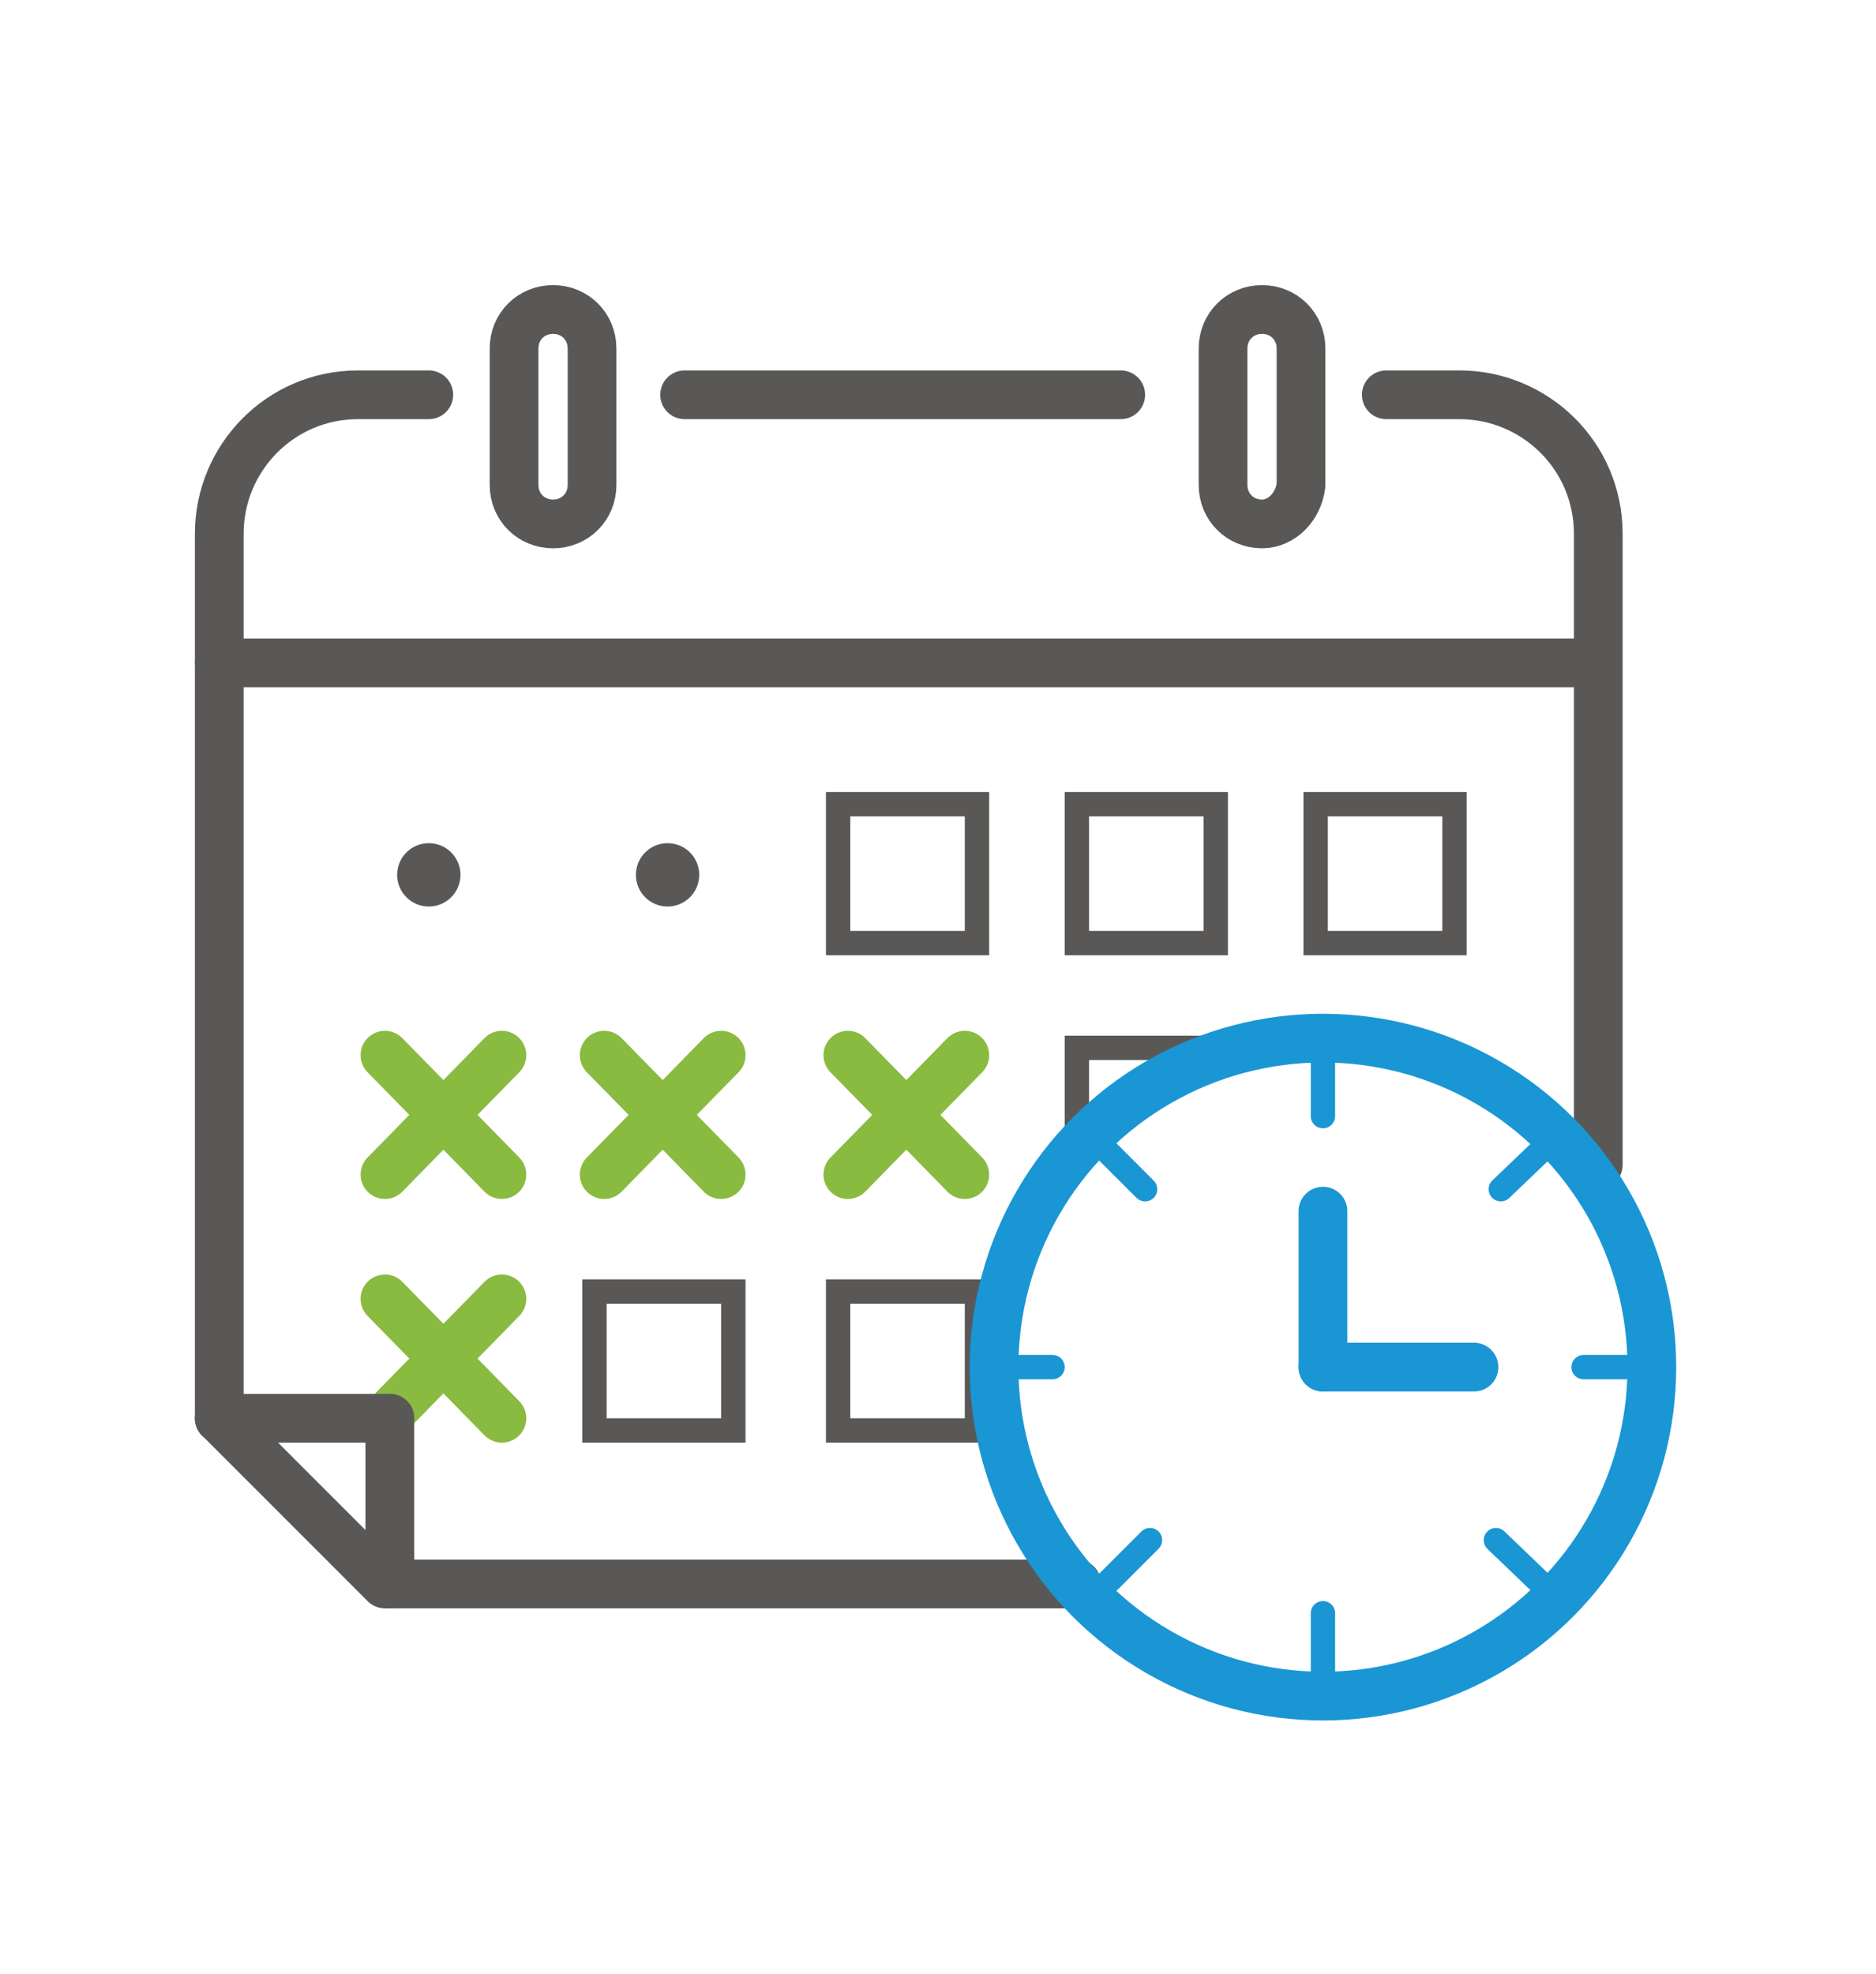 <?xml version="1.0" encoding="utf-8"?>
<!-- Generator: Adobe Illustrator 19.0.0, SVG Export Plug-In . SVG Version: 6.00 Build 0)  -->
<svg version="1.2" baseProfile="tiny" id="Layer_1" xmlns="http://www.w3.org/2000/svg" xmlns:xlink="http://www.w3.org/1999/xlink"
	 x="0px" y="0px" width="77px" height="81px" viewBox="-259 380.9 77 81" xml:space="preserve">
<circle id="XMLID_1548_" fill="#595857" cx="-241.4" cy="416.8" r="1.3"/>
<circle id="XMLID_1550_" fill="#595857" cx="-231.6" cy="416.8" r="1.3"/>
<rect id="XMLID_1549_" x="-224.6" y="413.9" fill="none" stroke="#595857" stroke-miterlimit="10" width="5.7" height="5.7"/>
<rect id="XMLID_1552_" x="-214.8" y="413.9" fill="none" stroke="#595857" stroke-miterlimit="10" width="5.7" height="5.7"/>
<rect id="XMLID_1553_" x="-205" y="413.9" fill="none" stroke="#595857" stroke-miterlimit="10" width="5.7" height="5.7"/>
<rect id="XMLID_1561_" x="-234.6" y="433.9" fill="none" stroke="#595857" stroke-miterlimit="10" width="5.7" height="5.7"/>
<polyline id="XMLID_1506_" fill="none" stroke="#595857" stroke-miterlimit="10" points="-214.8,428.6 -214.8,423.9 -209.1,423.9 
	"/>
<rect id="XMLID_1559_" x="-224.6" y="433.9" fill="none" stroke="#595857" stroke-miterlimit="10" width="5.7" height="5.7"/>
<line id="XMLID_1551_" fill="none" stroke="#89BB41" stroke-width="2" stroke-linecap="round" stroke-miterlimit="10" x1="-229.4" y1="424.2" x2="-234.2" y2="429.1"/>
<line id="XMLID_1563_" fill="none" stroke="#89BB41" stroke-width="2" stroke-linecap="round" stroke-miterlimit="10" x1="-234.2" y1="424.2" x2="-229.4" y2="429.1"/>
<line id="XMLID_1580_" fill="none" stroke="#89BB41" stroke-width="2" stroke-linecap="round" stroke-miterlimit="10" x1="-238.4" y1="424.2" x2="-243.2" y2="429.1"/>
<line id="XMLID_1560_" fill="none" stroke="#89BB41" stroke-width="2" stroke-linecap="round" stroke-miterlimit="10" x1="-243.2" y1="424.2" x2="-238.4" y2="429.1"/>
<line id="XMLID_1579_" fill="none" stroke="#89BB41" stroke-width="2" stroke-linecap="round" stroke-miterlimit="10" x1="-219.4" y1="424.2" x2="-224.2" y2="429.1"/>
<line id="XMLID_1578_" fill="none" stroke="#89BB41" stroke-width="2" stroke-linecap="round" stroke-miterlimit="10" x1="-224.2" y1="424.2" x2="-219.4" y2="429.1"/>
<line id="XMLID_1565_" fill="none" stroke="#89BB41" stroke-width="2" stroke-linecap="round" stroke-miterlimit="10" x1="-238.4" y1="434.2" x2="-243.2" y2="439.1"/>
<line id="XMLID_1564_" fill="none" stroke="#89BB41" stroke-width="2" stroke-linecap="round" stroke-miterlimit="10" x1="-243.2" y1="434.2" x2="-238.4" y2="439.1"/>
<polyline id="XMLID_1562_" fill="none" stroke="#595857" stroke-width="2" stroke-linecap="round" stroke-linejoin="round" stroke-miterlimit="10" points="
	-250,439.1 -243.4,445.7 -243.2,445.9 "/>
<g id="XMLID_1572_">
	
		<line id="XMLID_1517_" fill="none" stroke="#595857" stroke-width="2" stroke-linecap="round" stroke-linejoin="round" stroke-miterlimit="10" x1="-214.8" y1="445.9" x2="-243" y2="445.9"/>
	
		<path id="XMLID_1508_" fill="none" stroke="#595857" stroke-width="2" stroke-linecap="round" stroke-linejoin="round" stroke-miterlimit="10" d="
		M-202.1,397.1h3c3.1,0,5.7,2.5,5.7,5.7v25.9"/>
	
		<line id="XMLID_1568_" fill="none" stroke="#595857" stroke-width="2" stroke-linecap="round" stroke-linejoin="round" stroke-miterlimit="10" x1="-230.9" y1="397.1" x2="-213" y2="397.1"/>
	
		<path id="XMLID_1571_" fill="none" stroke="#595857" stroke-width="2" stroke-linecap="round" stroke-linejoin="round" stroke-miterlimit="10" d="
		M-250,439.1v-36.3c0-3.1,2.5-5.7,5.7-5.7h2.9"/>
	
		<line id="XMLID_1527_" fill="none" stroke="#595857" stroke-width="2" stroke-linecap="round" stroke-linejoin="round" stroke-miterlimit="10" x1="-250" y1="408.1" x2="-193.7" y2="408.1"/>
	
		<line id="XMLID_1566_" fill="none" stroke="#595857" stroke-width="2" stroke-linecap="round" stroke-linejoin="round" stroke-miterlimit="10" x1="-250" y1="439.1" x2="-243" y2="439.1"/>
	
		<line id="XMLID_1567_" fill="none" stroke="#595857" stroke-width="2" stroke-linecap="round" stroke-linejoin="round" stroke-miterlimit="10" x1="-243" y1="439.1" x2="-243" y2="445.9"/>
	<g id="XMLID_1569_">
		
			<path id="XMLID_1439_" fill="none" stroke="#595857" stroke-width="2" stroke-linecap="round" stroke-linejoin="round" stroke-miterlimit="10" d="
			M-236.3,402.4L-236.3,402.4c-0.9,0-1.6-0.7-1.6-1.6v-5.6c0-0.9,0.7-1.6,1.6-1.6l0,0c0.9,0,1.6,0.7,1.6,1.6v5.6
			C-234.7,401.7-235.4,402.4-236.3,402.4z"/>
		
			<path id="XMLID_1570_" fill="none" stroke="#595857" stroke-width="2" stroke-linecap="round" stroke-linejoin="round" stroke-miterlimit="10" d="
			M-207.2,402.4L-207.2,402.4c-0.9,0-1.6-0.7-1.6-1.6v-5.6c0-0.9,0.7-1.6,1.6-1.6l0,0c0.9,0,1.6,0.7,1.6,1.6v5.6
			C-205.7,401.7-206.4,402.4-207.2,402.4z"/>
	</g>
</g>
<g id="XMLID_1577_">
	
		<circle id="XMLID_1574_" fill="none" stroke="#1A96D4" stroke-width="2" stroke-linecap="round" stroke-miterlimit="10" cx="-204.7" cy="437" r="13.5"/>
	
		<line id="XMLID_1575_" fill="none" stroke="#1A96D4" stroke-width="2" stroke-linecap="round" stroke-miterlimit="10" x1="-204.7" y1="437" x2="-198.5" y2="437"/>
	
		<line id="XMLID_1576_" fill="none" stroke="#1A96D4" stroke-width="2" stroke-linecap="round" stroke-miterlimit="10" x1="-204.7" y1="437" x2="-204.7" y2="430.6"/>
	
		<line id="XMLID_1556_" fill="none" stroke="#1A96D4" stroke-linecap="round" stroke-miterlimit="10" x1="-204.7" y1="423.5" x2="-204.7" y2="426.7"/>
	
		<line id="XMLID_1581_" fill="none" stroke="#1A96D4" stroke-linecap="round" stroke-miterlimit="10" x1="-218.2" y1="437" x2="-215.8" y2="437"/>
	
		<line id="XMLID_1582_" fill="none" stroke="#1A96D4" stroke-linecap="round" stroke-miterlimit="10" x1="-191.2" y1="437" x2="-194" y2="437"/>
	
		<line id="XMLID_1583_" fill="none" stroke="#1A96D4" stroke-linecap="round" stroke-miterlimit="10" x1="-204.7" y1="450.5" x2="-204.7" y2="447.1"/>
	
		<line id="XMLID_1586_" fill="none" stroke="#1A96D4" stroke-linecap="round" stroke-miterlimit="10" x1="-214.2" y1="427.5" x2="-212" y2="429.7"/>
	
		<line id="XMLID_1585_" fill="none" stroke="#1A96D4" stroke-linecap="round" stroke-miterlimit="10" x1="-195.1" y1="446.5" x2="-197.6" y2="444.1"/>
	
		<line id="XMLID_1588_" fill="none" stroke="#1A96D4" stroke-linecap="round" stroke-miterlimit="10" x1="-195.1" y1="427.5" x2="-197.4" y2="429.7"/>
	
		<line id="XMLID_1587_" fill="none" stroke="#1A96D4" stroke-linecap="round" stroke-miterlimit="10" x1="-214.2" y1="446.5" x2="-211.8" y2="444.1"/>
</g>
</svg>
